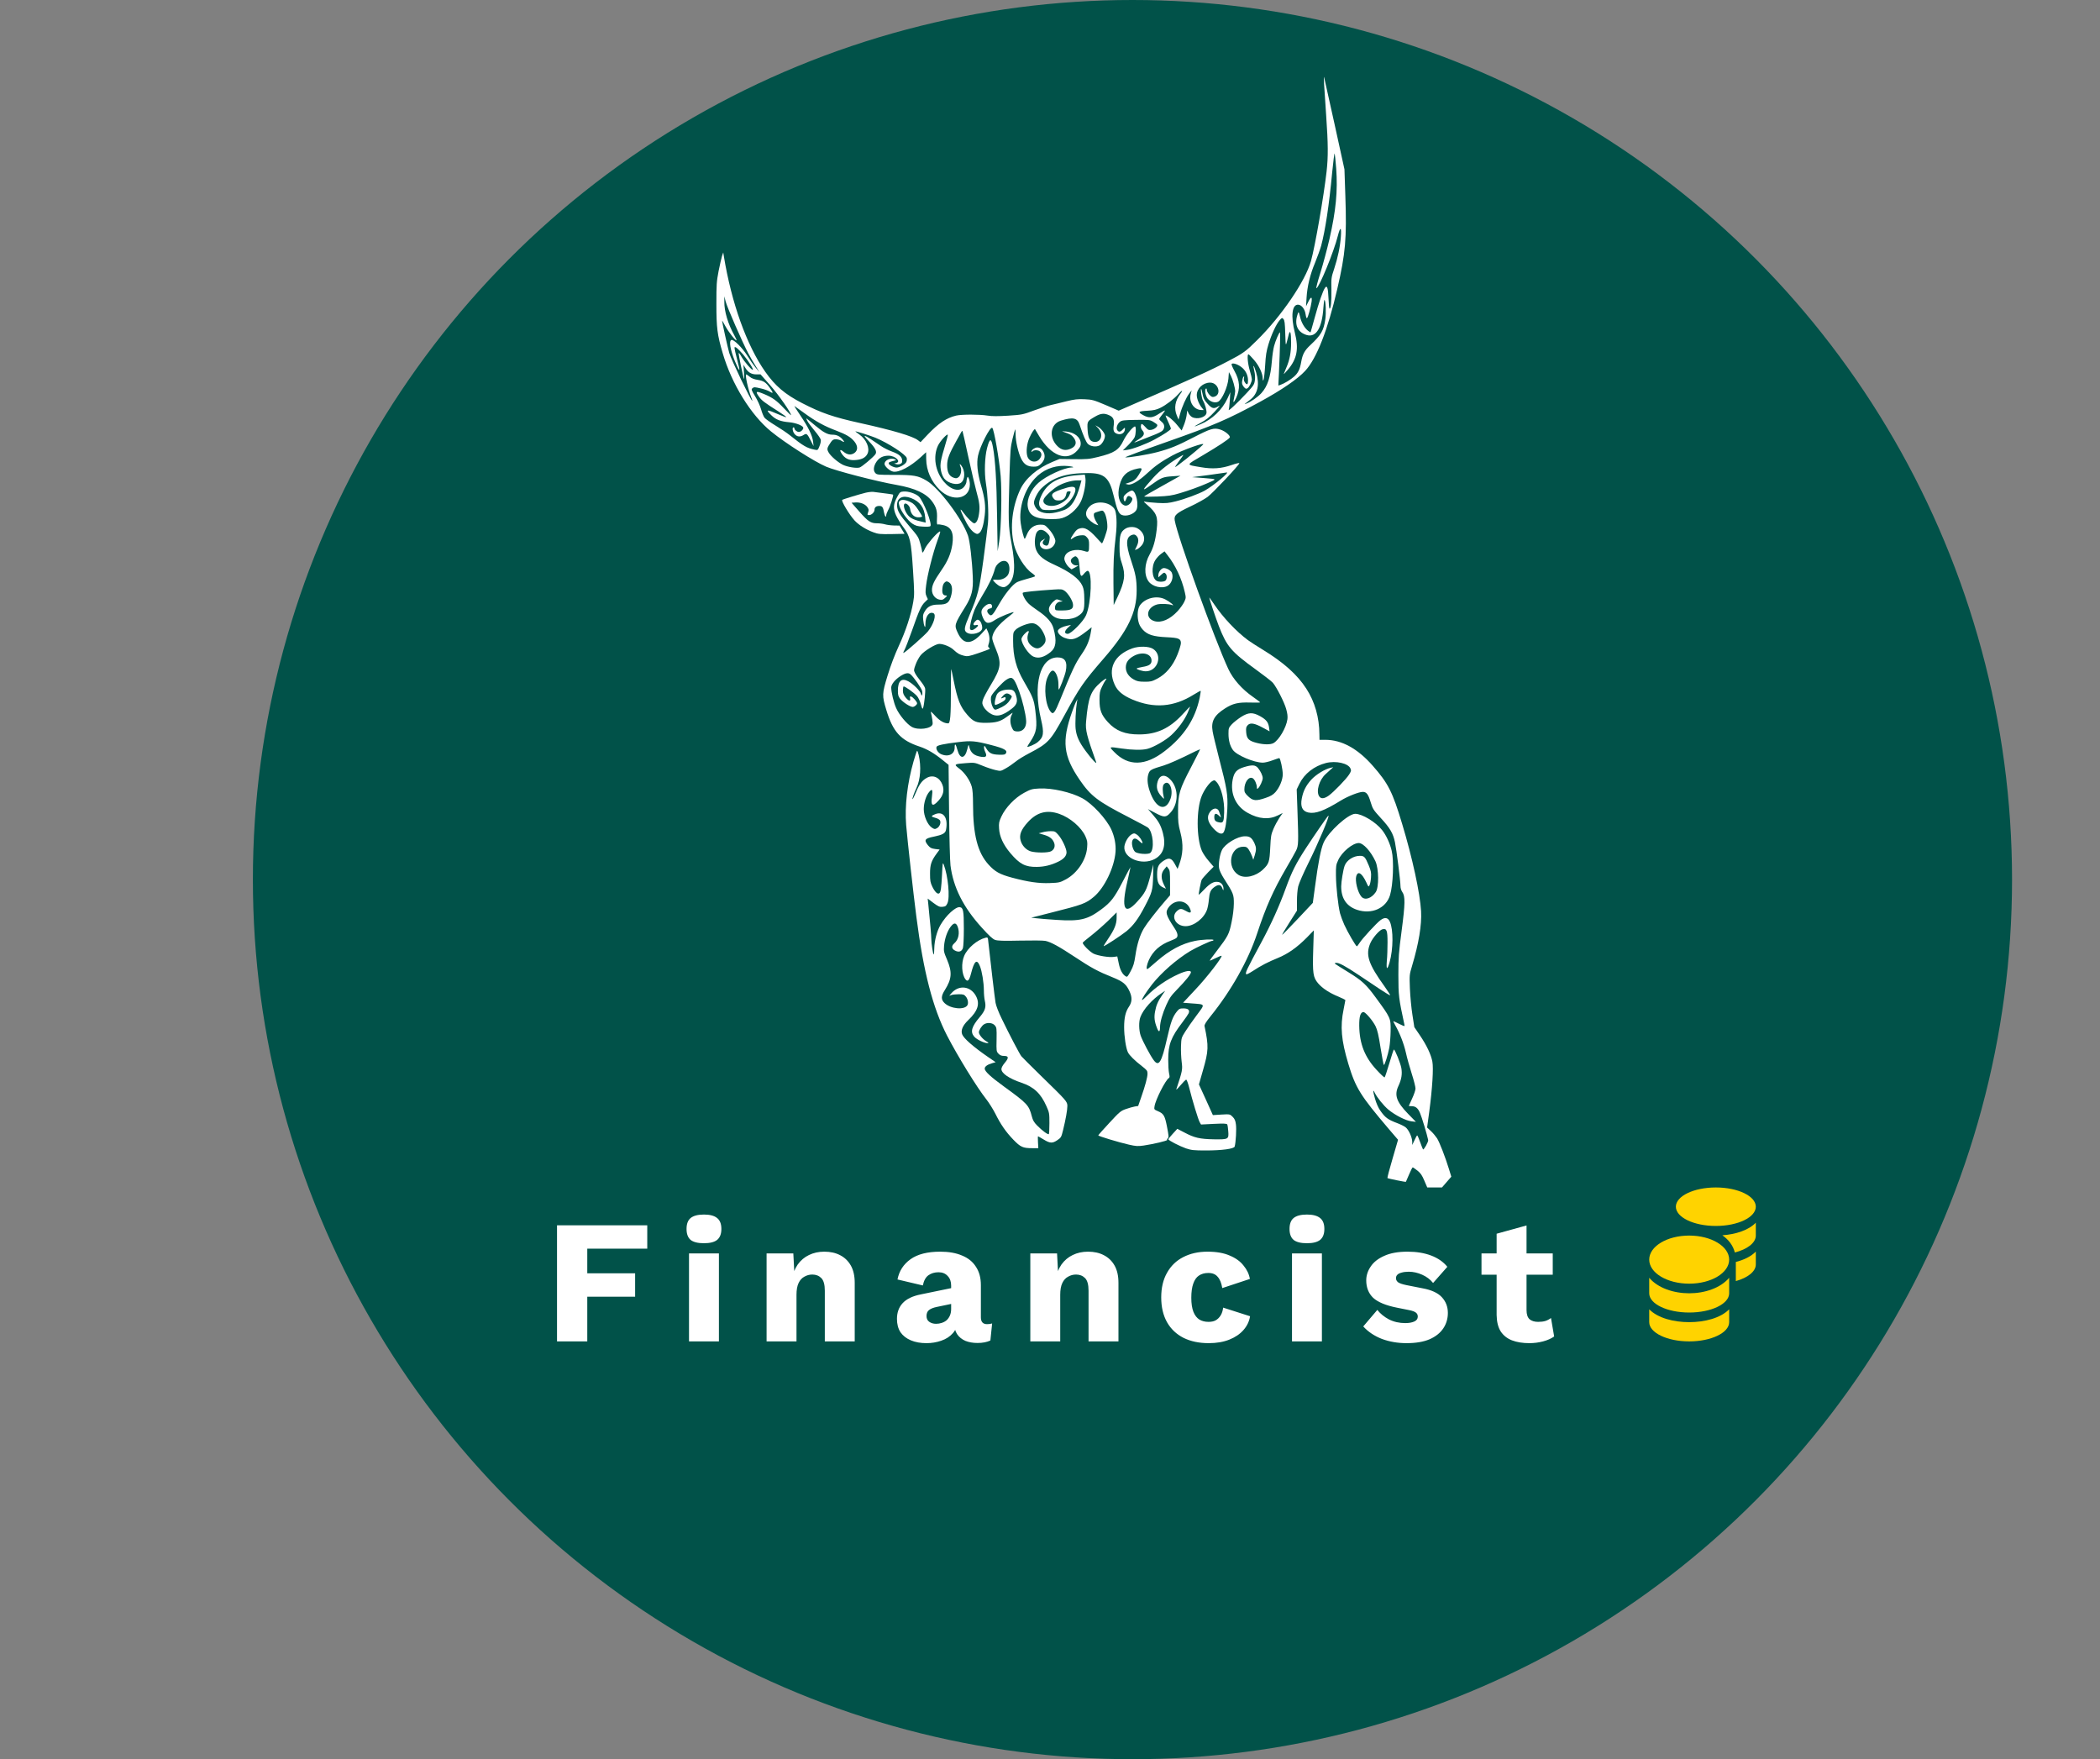 <svg width="191" height="160" viewBox="0 0 191 160" fill="none" xmlns="http://www.w3.org/2000/svg">
<rect x="0" y="0" width="191" height="160" fill="#808080" stroke="none"/>
<circle cx="103" cy="80" r="80" fill="#015249"/>
<path d="M58.87 113.568H53.414V115.808H57.766V117.936H53.414V122H50.662V111.44H58.87V113.568ZM64.027 113.072C63.472 113.072 63.067 112.971 62.811 112.768C62.565 112.555 62.443 112.224 62.443 111.776C62.443 111.317 62.565 110.987 62.811 110.784C63.067 110.571 63.472 110.464 64.027 110.464C64.571 110.464 64.971 110.571 65.227 110.784C65.483 110.987 65.611 111.317 65.611 111.776C65.611 112.224 65.483 112.555 65.227 112.768C64.971 112.971 64.571 113.072 64.027 113.072ZM65.387 114V122H62.667V114H65.387ZM69.723 122V114H72.155L72.299 116.752L71.995 116.448C72.102 115.872 72.288 115.392 72.555 115.008C72.832 114.624 73.174 114.336 73.579 114.144C73.995 113.941 74.459 113.84 74.971 113.84C75.525 113.84 76.005 113.947 76.411 114.16C76.827 114.373 77.152 114.688 77.387 115.104C77.621 115.52 77.739 116.043 77.739 116.672V122H75.019V117.392C75.019 116.837 74.912 116.453 74.699 116.24C74.486 116.027 74.213 115.92 73.883 115.92C73.627 115.92 73.387 115.984 73.163 116.112C72.939 116.229 72.763 116.421 72.635 116.688C72.507 116.955 72.443 117.312 72.443 117.76V122H69.723ZM86.509 116.928C86.509 116.555 86.402 116.261 86.189 116.048C85.986 115.824 85.709 115.712 85.357 115.712C85.005 115.712 84.701 115.803 84.445 115.984C84.199 116.155 84.029 116.464 83.933 116.912L81.629 116.368C81.778 115.6 82.173 114.987 82.813 114.528C83.453 114.069 84.354 113.84 85.517 113.84C86.295 113.84 86.957 113.957 87.501 114.192C88.055 114.416 88.477 114.757 88.765 115.216C89.063 115.664 89.213 116.219 89.213 116.88V119.808C89.213 120.224 89.399 120.432 89.773 120.432C89.965 120.432 90.119 120.411 90.237 120.368L90.077 121.92C89.757 122.069 89.367 122.144 88.909 122.144C88.493 122.144 88.125 122.08 87.805 121.952C87.485 121.813 87.234 121.611 87.053 121.344C86.871 121.067 86.781 120.72 86.781 120.304V120.208L87.085 120.096C87.085 120.555 86.946 120.939 86.669 121.248C86.402 121.557 86.05 121.787 85.613 121.936C85.186 122.085 84.738 122.16 84.269 122.16C83.725 122.16 83.25 122.075 82.845 121.904C82.439 121.733 82.125 121.488 81.901 121.168C81.687 120.837 81.581 120.432 81.581 119.952C81.581 119.376 81.751 118.901 82.093 118.528C82.445 118.144 82.994 117.877 83.741 117.728L86.765 117.104L86.749 118.544L85.213 118.864C84.893 118.928 84.653 119.024 84.493 119.152C84.343 119.269 84.269 119.451 84.269 119.696C84.269 119.931 84.354 120.107 84.525 120.224C84.695 120.341 84.898 120.4 85.133 120.4C85.314 120.4 85.485 120.373 85.645 120.32C85.815 120.267 85.965 120.187 86.093 120.08C86.221 119.963 86.322 119.819 86.397 119.648C86.471 119.477 86.509 119.275 86.509 119.04V116.928ZM93.71 122V114H96.142L96.286 116.752L95.982 116.448C96.089 115.872 96.276 115.392 96.542 115.008C96.82 114.624 97.161 114.336 97.566 114.144C97.982 113.941 98.446 113.84 98.958 113.84C99.513 113.84 99.993 113.947 100.398 114.16C100.814 114.373 101.14 114.688 101.374 115.104C101.609 115.52 101.726 116.043 101.726 116.672V122H99.006V117.392C99.006 116.837 98.9 116.453 98.686 116.24C98.473 116.027 98.201 115.92 97.87 115.92C97.614 115.92 97.374 115.984 97.15 116.112C96.926 116.229 96.75 116.421 96.622 116.688C96.494 116.955 96.43 117.312 96.43 117.76V122H93.71ZM109.824 113.84C110.635 113.84 111.307 113.957 111.84 114.192C112.384 114.416 112.806 114.72 113.104 115.104C113.414 115.477 113.606 115.883 113.68 116.32L111.168 117.152C111.094 116.693 110.955 116.352 110.752 116.128C110.56 115.893 110.278 115.776 109.904 115.776C109.563 115.776 109.275 115.856 109.04 116.016C108.816 116.165 108.646 116.411 108.528 116.752C108.411 117.083 108.352 117.509 108.352 118.032C108.352 118.555 108.416 118.981 108.544 119.312C108.672 119.632 108.854 119.867 109.088 120.016C109.323 120.155 109.6 120.224 109.92 120.224C110.187 120.224 110.406 120.176 110.576 120.08C110.758 119.973 110.907 119.824 111.024 119.632C111.142 119.44 111.216 119.205 111.248 118.928L113.696 119.712C113.622 120.181 113.419 120.603 113.088 120.976C112.768 121.339 112.342 121.627 111.808 121.84C111.275 122.053 110.651 122.16 109.936 122.16C109.062 122.16 108.299 122 107.648 121.68C106.998 121.349 106.496 120.875 106.144 120.256C105.792 119.627 105.616 118.875 105.616 118C105.616 117.125 105.792 116.379 106.144 115.76C106.496 115.131 106.987 114.656 107.616 114.336C108.256 114.005 108.992 113.84 109.824 113.84ZM118.87 113.072C118.316 113.072 117.91 112.971 117.654 112.768C117.409 112.555 117.286 112.224 117.286 111.776C117.286 111.317 117.409 110.987 117.654 110.784C117.91 110.571 118.316 110.464 118.87 110.464C119.414 110.464 119.814 110.571 120.07 110.784C120.326 110.987 120.454 111.317 120.454 111.776C120.454 112.224 120.326 112.555 120.07 112.768C119.814 112.971 119.414 113.072 118.87 113.072ZM120.23 114V122H117.51V114H120.23ZM127.927 122.16C127.127 122.16 126.38 122.032 125.687 121.776C125.004 121.509 124.439 121.131 123.991 120.64L125.271 119.136C125.537 119.477 125.889 119.765 126.327 120C126.775 120.224 127.271 120.336 127.815 120.336C128.145 120.336 128.417 120.288 128.631 120.192C128.844 120.096 128.951 119.947 128.951 119.744C128.951 119.595 128.897 119.477 128.791 119.392C128.684 119.296 128.471 119.216 128.151 119.152L127.031 118.928C126.028 118.725 125.313 118.427 124.887 118.032C124.471 117.627 124.263 117.099 124.263 116.448C124.263 116.011 124.396 115.595 124.663 115.2C124.929 114.795 125.34 114.469 125.895 114.224C126.449 113.968 127.159 113.84 128.023 113.84C128.833 113.84 129.548 113.957 130.167 114.192C130.785 114.427 131.276 114.768 131.639 115.216L130.343 116.688C130.087 116.368 129.756 116.117 129.351 115.936C128.945 115.755 128.54 115.664 128.135 115.664C127.879 115.664 127.66 115.691 127.479 115.744C127.308 115.787 127.18 115.851 127.095 115.936C127.009 116.021 126.967 116.128 126.967 116.256C126.967 116.395 127.031 116.517 127.159 116.624C127.297 116.72 127.548 116.805 127.911 116.88L129.367 117.168C130.188 117.317 130.78 117.589 131.143 117.984C131.505 118.379 131.687 118.853 131.687 119.408C131.687 119.931 131.548 120.4 131.271 120.816C130.993 121.232 130.577 121.563 130.023 121.808C129.468 122.043 128.769 122.16 127.927 122.16ZM138.842 111.456V119.152C138.842 119.536 138.933 119.813 139.114 119.984C139.306 120.144 139.567 120.224 139.898 120.224C140.154 120.224 140.373 120.197 140.554 120.144C140.746 120.08 140.917 119.989 141.066 119.872L141.354 121.552C141.087 121.744 140.751 121.893 140.346 122C139.941 122.107 139.525 122.16 139.098 122.16C138.49 122.16 137.962 122.075 137.514 121.904C137.077 121.733 136.735 121.461 136.49 121.088C136.255 120.715 136.133 120.219 136.122 119.6V112.208L138.842 111.456ZM141.226 114V115.936H134.746V114H141.226Z" fill="white"/>
<g clip-path="url(#clip0_345_1477)">
<path d="M120.428 7.629C120.451 8.019 120.535 9.307 120.618 10.495C120.8 13.113 120.808 14.243 120.656 15.605C120.398 17.865 119.608 22.419 119.236 23.748C118.72 25.568 116.556 28.75 114.331 30.944C113.314 31.957 113.071 32.132 111.78 32.805C110.087 33.694 108.743 34.309 102.281 37.117L101.749 37.35L100.572 36.843C99.471 36.377 99.35 36.344 98.636 36.311C98.014 36.286 97.725 36.319 97.004 36.494C96.525 36.618 95.888 36.768 95.599 36.834C95.303 36.901 94.604 37.125 94.042 37.333C93.055 37.699 92.964 37.724 91.696 37.807C90.747 37.865 90.216 37.865 89.813 37.798C89.084 37.682 87.474 37.682 86.966 37.798C86.093 38.006 85.364 38.488 84.384 39.518L83.724 40.216L83.496 40.042C83.032 39.676 81.24 39.144 78.279 38.488C75.789 37.94 74.71 37.566 72.964 36.668C71.385 35.854 70.519 35.114 69.593 33.802C67.907 31.392 66.533 27.562 65.834 23.291L65.781 22.959L65.667 23.291C65.614 23.474 65.47 24.089 65.356 24.662C65.174 25.626 65.158 25.85 65.158 27.653C65.158 29.805 65.234 30.437 65.736 32.132C66.548 34.915 68.302 37.757 70.132 39.244C71.415 40.291 74.065 41.986 75.136 42.443C76.024 42.825 79.745 43.789 81.552 44.105C83.23 44.404 84.24 44.869 84.787 45.617C85.159 46.132 85.257 46.489 85.219 47.179C85.197 47.594 85.219 47.727 85.288 47.703C85.333 47.678 85.569 47.703 85.796 47.761C86.525 47.927 86.776 48.467 86.616 49.53C86.48 50.378 86.199 51.034 85.622 51.865C84.961 52.821 84.756 53.236 84.764 53.677C84.771 54.1 85.075 54.474 85.47 54.541C85.69 54.582 85.781 54.549 85.963 54.374C86.168 54.183 86.168 54.167 86.024 54.158C85.766 54.158 85.667 53.951 85.713 53.519C85.736 53.253 85.804 53.078 85.918 52.979C86.07 52.846 86.1 52.846 86.297 52.954C86.571 53.112 86.662 53.535 86.533 54.075C86.351 54.831 86.146 54.989 85.333 54.989C84.718 54.989 84.376 55.156 84.118 55.588C83.951 55.862 83.928 55.97 83.966 56.36C83.989 56.61 84.042 56.876 84.088 56.959C84.149 57.083 84.164 57.042 84.171 56.751C84.171 56.053 84.505 55.604 84.893 55.77C85.189 55.895 84.923 56.767 84.399 57.424C84.126 57.764 82.379 59.31 82.182 59.385C82.136 59.401 82.167 59.285 82.258 59.127C82.349 58.969 82.66 58.163 82.949 57.349C83.587 55.521 83.784 55.089 84.126 54.757L84.392 54.499L84.27 54.233C84.164 53.992 84.156 53.859 84.232 53.245C84.338 52.322 84.855 50.278 85.265 49.157C85.546 48.376 85.569 48.276 85.432 48.359C85.136 48.533 84.278 49.547 84.126 49.896C83.982 50.245 83.868 50.353 83.868 50.145C83.868 50.095 83.792 49.771 83.701 49.439C83.549 48.857 83.488 48.774 82.714 47.869C81.802 46.805 81.59 46.44 81.59 45.933C81.59 45.268 82.114 45.01 82.865 45.301C83.67 45.617 84.065 46.157 84.149 47.063L84.194 47.528L83.936 47.47C83.192 47.312 82.835 47.154 82.6 46.88C82.304 46.539 82.121 45.983 82.258 45.833C82.395 45.683 82.751 46.008 82.782 46.298C82.828 46.639 83.01 46.905 83.275 47.005C83.488 47.088 83.868 47.054 83.868 46.955C83.868 46.93 83.708 46.664 83.518 46.373C83.268 45.983 83.078 45.791 82.85 45.683C82.379 45.451 82.03 45.409 81.863 45.542C81.727 45.65 81.719 45.692 81.802 46.008C81.939 46.489 82.546 47.337 82.972 47.619C83.26 47.81 83.435 47.869 83.921 47.894C84.247 47.919 84.559 47.902 84.612 47.86C84.824 47.703 83.989 45.55 83.564 45.152C83.268 44.886 82.615 44.67 82.182 44.703C81.878 44.728 81.84 44.753 81.613 45.177C81.24 45.858 81.218 46.24 81.499 46.872C81.628 47.154 81.924 47.636 82.152 47.935C82.774 48.766 82.865 49.157 83.04 51.857C83.169 53.884 83.169 54.142 83.063 54.74C82.865 55.92 82.379 57.382 81.757 58.728C81.362 59.593 81.02 60.49 80.724 61.454C80.223 63.099 80.216 63.265 80.61 64.561C81.21 66.555 81.909 67.328 83.64 67.901C84.338 68.134 84.999 68.525 85.781 69.164L86.275 69.563L86.32 73.809C86.343 76.177 86.404 78.337 86.449 78.711C86.7 80.705 87.619 82.525 89.297 84.37C89.957 85.101 90.291 85.408 90.504 85.483C90.732 85.566 91.278 85.583 92.759 85.549C93.837 85.525 94.878 85.533 95.083 85.574C95.591 85.682 96.305 86.073 97.801 87.062C99.236 88.017 99.889 88.366 101.18 88.881C102.167 89.28 102.44 89.513 102.752 90.202C102.987 90.726 102.964 91.15 102.676 91.565C102.372 92.014 102.243 92.554 102.243 93.426C102.243 94.24 102.402 95.329 102.585 95.703C102.714 95.977 103.2 96.459 103.86 96.966C104.316 97.323 104.369 97.39 104.369 97.647C104.369 97.971 104.164 98.744 103.784 99.824L103.519 100.589L103.207 100.638C103.033 100.672 102.668 100.771 102.395 100.871C101.939 101.029 101.818 101.129 100.899 102.126C100.345 102.724 99.889 103.231 99.889 103.264C99.889 103.33 101.78 103.904 102.668 104.103C103.314 104.253 103.503 104.261 104.027 104.186C104.916 104.053 106.191 103.754 106.153 103.679C106.131 103.646 106.161 103.571 106.222 103.522C106.313 103.438 106.298 103.281 106.146 102.5C105.948 101.461 105.834 101.278 105.295 101.054C104.969 100.913 104.961 100.896 105.007 100.622C105.09 100.032 106.001 98.237 106.305 98.054C106.389 97.996 106.396 97.921 106.328 97.614C106.282 97.406 106.252 96.85 106.252 96.368C106.252 94.997 106.503 94.34 107.558 92.961C107.816 92.62 108.067 92.255 108.112 92.155C108.234 91.864 108.067 91.715 107.634 91.715C107.315 91.715 107.239 91.748 107.034 92.005C106.654 92.487 106.495 92.919 106.146 94.448C105.652 96.625 105.402 97.041 104.946 96.442C104.657 96.077 103.913 94.673 103.746 94.191C103.579 93.701 103.564 92.903 103.724 92.496C103.989 91.789 104.802 90.884 105.69 90.302L105.979 90.111L105.698 90.51C105.326 91.05 105.159 91.424 105.06 91.981C104.954 92.512 104.999 92.903 105.227 93.484C105.386 93.916 105.508 93.883 105.508 93.418C105.508 92.961 105.728 92.188 106.077 91.407C106.374 90.751 106.51 90.56 107.08 89.97C107.831 89.205 108.317 88.599 108.317 88.424C108.317 88.225 107.862 88.291 107.186 88.599C106.131 89.072 105.068 89.804 104.308 90.585C104.088 90.809 103.898 90.975 103.875 90.95C103.815 90.892 104.24 90.236 104.779 89.538C105.607 88.483 106.996 87.261 108.257 86.497C108.758 86.198 110.109 85.566 110.261 85.566C110.322 85.566 110.367 85.533 110.367 85.491C110.367 85.4 109.304 85.45 108.697 85.574C107.49 85.815 106.366 86.422 105.204 87.436C104.764 87.826 104.384 88.142 104.354 88.142C104.232 88.142 104.301 87.743 104.49 87.319C104.87 86.488 105.508 85.923 106.48 85.558C106.708 85.475 106.943 85.358 106.996 85.308C107.171 85.151 107.118 84.86 106.837 84.436C106.024 83.206 105.956 82.957 106.313 82.492C106.867 81.777 107.847 81.827 108.211 82.591C108.408 83.015 108.302 83.107 107.892 82.866C107.444 82.608 107.323 82.608 107.034 82.874C106.472 83.389 106.966 84.237 107.831 84.237C108.598 84.237 109.525 83.514 109.79 82.708C109.851 82.517 109.927 82.126 109.95 81.819C110.011 81.162 110.102 80.93 110.436 80.689C110.808 80.415 111.036 80.439 111.165 80.763C111.263 81.021 111.271 81.029 111.279 80.83C111.279 80.531 111.096 80.282 110.838 80.224C110.436 80.132 110.087 80.315 109.555 80.872C109.274 81.162 109.039 81.395 109.031 81.387C108.993 81.345 109.221 80.165 109.297 80.016C109.335 79.933 109.601 79.625 109.874 79.343L110.383 78.828L109.935 78.304C109.684 78.022 109.411 77.606 109.312 77.382C108.811 76.21 108.803 73.626 109.297 72.397C109.509 71.865 109.973 71.208 110.246 71.05C110.443 70.934 110.474 70.942 110.633 71.109C111.066 71.549 111.385 72.82 111.339 73.917C111.309 74.773 111.256 74.873 110.861 74.79C110.535 74.723 110.443 74.615 110.443 74.299C110.443 73.959 110.603 73.925 110.884 74.2C111.058 74.374 111.074 74.382 111.02 74.224C110.983 74.133 110.922 73.959 110.884 73.826C110.732 73.369 110.2 73.477 109.942 74.033C109.768 74.407 109.904 74.848 110.36 75.346C110.755 75.778 111.089 75.928 111.263 75.737C111.438 75.537 111.575 74.715 111.628 73.56C111.681 72.255 111.605 71.765 110.861 68.907C110.595 67.852 110.33 66.78 110.292 66.522C110.132 65.608 110.428 65.06 111.423 64.428C112.129 63.98 112.623 63.863 113.708 63.897C114.21 63.913 114.62 63.905 114.612 63.88C114.612 63.855 114.316 63.631 113.959 63.381C112.964 62.692 112.144 61.761 111.719 60.847C110.481 58.188 107.087 48.791 106.844 47.329C106.768 46.863 106.973 46.672 108.241 46.074C108.849 45.791 109.563 45.393 109.836 45.193C110.314 44.836 112.721 42.285 112.721 42.127C112.721 42.086 112.402 42.16 112.023 42.293C111.096 42.617 110.284 42.676 109.229 42.493C107.824 42.252 107.816 42.343 109.396 41.413C110.815 40.574 111.749 39.959 111.848 39.792C111.932 39.635 111.438 39.211 110.99 39.07C110.413 38.887 110.124 38.97 108.56 39.776C107.064 40.548 106.457 40.798 105.28 41.114C104.377 41.355 102.592 41.645 102.349 41.596C102.273 41.579 103.951 40.956 106.077 40.208C110.39 38.696 111.696 38.131 114.62 36.535C116.563 35.472 118.021 34.475 118.705 33.735C119.745 32.622 120.77 30.005 121.628 26.282C122.38 23.042 122.494 21.687 122.364 17.849L122.281 15.398L121.37 11.243C120.869 8.958 120.443 7.047 120.428 7.006C120.405 6.956 120.405 7.238 120.428 7.629ZM121.529 15.315C121.681 17.367 121.506 19.162 120.914 21.754C120.709 22.643 120.337 24.022 120.094 24.811C119.844 25.601 119.677 26.241 119.73 26.216C119.995 26.124 121.324 22.884 121.681 21.446C121.901 20.582 122.023 20.624 121.954 21.538C121.886 22.452 121.674 23.457 121.347 24.446C121.081 25.244 121.074 25.285 121.096 26.357C121.112 27.429 121.051 28.069 120.929 28.069C120.891 28.069 120.853 27.653 120.831 27.155C120.793 26.174 120.702 25.9 120.504 26.191C120.307 26.482 119.95 27.52 119.585 28.858C119.38 29.589 119.213 30.204 119.198 30.221C119.191 30.237 119.084 30.171 118.963 30.079C118.644 29.822 118.355 29.323 118.249 28.833C118.196 28.592 118.135 28.401 118.105 28.401C118.082 28.401 118.021 28.542 117.976 28.725C117.733 29.597 118.059 30.237 118.849 30.47C119.707 30.719 120.246 29.83 120.368 27.969C120.39 27.57 120.436 27.263 120.466 27.279C120.58 27.354 120.626 28.451 120.542 29.024C120.39 30.071 120.163 30.462 119.191 31.375C118.651 31.874 118.469 32.223 118.348 32.913C118.234 33.577 118.067 33.926 117.702 34.25C117.391 34.533 116.791 34.89 116.45 35.007L116.267 35.065L116.32 34.001C116.427 31.509 116.457 30.229 116.412 30.229C116.336 30.229 116.009 30.985 115.88 31.475C115.812 31.724 115.721 32.323 115.683 32.805C115.561 34.309 115.295 35.123 114.726 35.754C114.392 36.12 113.792 36.535 113.367 36.702C113.116 36.801 113.124 36.801 113.708 36.353C114.399 35.821 114.582 34.973 114.248 33.868C114.035 33.17 113.921 33.062 114.073 33.702C114.149 34.018 114.172 34.317 114.134 34.591C114.08 34.973 114.027 35.056 113.382 35.754C112.456 36.743 111.689 37.449 111.757 37.267C111.787 37.183 111.833 36.785 111.856 36.394L111.901 35.671L111.636 36.253C111.15 37.283 110.246 38.147 109.183 38.588C108.484 38.879 108.492 38.837 109.221 38.446C109.714 38.181 109.995 37.956 110.474 37.441C110.937 36.943 111.02 36.818 110.815 36.951C110.405 37.208 110.238 37.175 109.836 36.727C109.54 36.402 109.456 36.253 109.38 35.854C109.335 35.596 109.274 35.38 109.251 35.38C109.168 35.38 109.297 36.228 109.403 36.411C109.608 36.76 109.775 37.366 109.73 37.582C109.639 37.965 108.894 38.172 108.431 37.94C108.317 37.881 108.173 37.724 108.105 37.591L107.983 37.333L107.923 37.79C107.885 38.039 107.771 38.446 107.664 38.696L107.475 39.153L107.049 38.638C106.708 38.214 106.184 37.79 106.009 37.79C105.994 37.79 106.093 38.039 106.237 38.338C106.381 38.638 106.495 38.928 106.495 38.986C106.495 39.094 105.88 39.502 105.007 39.975C104.293 40.366 103.025 40.848 102.531 40.914L102.129 40.964L102.607 40.49C102.866 40.233 103.131 39.909 103.192 39.776C103.321 39.51 103.344 38.787 103.23 38.787C103.048 38.787 102.448 39.518 102.19 40.05C101.765 40.931 101.362 41.197 99.866 41.562C99.084 41.753 98.849 41.778 97.672 41.762L96.358 41.745L95.721 42.011C94.361 42.576 93.283 43.498 92.805 44.495C92.061 46.066 91.84 47.96 92.228 49.547C92.463 50.486 93.215 51.682 93.845 52.114C94.042 52.247 94.171 52.38 94.141 52.414C94.111 52.447 93.784 52.547 93.42 52.646C93.063 52.738 92.638 52.879 92.493 52.954C92.091 53.161 91.392 54.026 90.846 54.989C90.284 55.978 90.17 56.086 89.95 55.87C89.714 55.638 89.745 55.413 90.026 55.347C90.2 55.313 90.246 55.264 90.231 55.122C90.193 54.84 89.874 54.856 89.547 55.156C89.206 55.463 89.183 55.696 89.426 56.236C89.661 56.743 89.927 56.776 90.527 56.369C90.906 56.119 92.137 55.612 92.197 55.687C92.213 55.704 92.023 55.862 91.78 56.053C90.77 56.826 90.254 57.499 90.246 58.055C90.246 58.163 90.383 58.579 90.55 58.969C91.112 60.324 91.058 60.739 90.117 62.293C89.767 62.866 89.441 63.481 89.395 63.664C89.312 63.946 89.327 64.021 89.464 64.287C89.547 64.453 89.783 64.694 89.98 64.835C90.588 65.251 91.15 65.143 92.045 64.437C92.448 64.121 92.562 63.838 92.456 63.415C92.319 62.858 92.182 62.717 91.78 62.717C91.271 62.717 90.884 62.858 90.709 63.099C90.557 63.315 90.413 64.004 90.504 64.104C90.527 64.138 90.755 64.054 91.005 63.921C91.332 63.755 91.461 63.639 91.461 63.523C91.461 63.406 91.43 63.381 91.332 63.423C90.998 63.564 90.982 63.556 91.21 63.298C91.461 63.016 91.643 62.999 91.939 63.232C92.068 63.34 92.061 63.365 91.84 63.697C91.673 63.955 91.461 64.129 91.134 64.304C90.876 64.437 90.603 64.545 90.534 64.545C90.269 64.545 90.01 63.639 90.17 63.29C90.322 62.974 91.165 62.06 91.522 61.828C92.007 61.512 92.159 61.595 92.478 62.326C92.79 63.041 93.078 64.021 93.253 64.96C93.351 65.517 93.359 65.708 93.291 65.965C93.184 66.356 92.873 66.564 92.463 66.522C92.22 66.497 92.159 66.456 92.03 66.165C91.856 65.766 91.848 65.292 92.03 64.993C92.106 64.86 92.121 64.802 92.053 64.852C92 64.885 91.764 65.051 91.529 65.226C90.975 65.625 90.588 65.733 89.676 65.741C88.796 65.749 88.522 65.633 87.991 65.026C87.323 64.262 87.095 63.681 86.723 61.819C86.624 61.296 86.525 60.864 86.51 60.847C86.502 60.831 86.487 61.72 86.487 62.825C86.487 65.076 86.427 65.791 86.244 65.791C85.865 65.791 85.47 65.558 85.052 65.101C84.809 64.827 84.627 64.677 84.657 64.761C84.771 65.201 84.855 65.741 84.817 65.874C84.703 66.281 83.503 66.431 82.934 66.115C82.478 65.857 81.772 65.01 81.506 64.395C81.278 63.888 81.066 62.966 81.058 62.534C81.058 62.235 81.423 61.786 81.931 61.47C82.357 61.204 82.615 61.163 82.812 61.329C83.108 61.578 83.815 62.6 83.868 62.841C83.936 63.165 83.837 63.423 83.761 63.107C83.701 62.841 83.055 62.202 82.607 61.961C81.992 61.636 81.666 61.927 81.666 62.816C81.666 63.207 81.704 63.331 81.863 63.547C82.106 63.855 82.774 64.295 83.01 64.295C83.169 64.295 83.412 64.096 83.412 63.963C83.412 63.83 83.032 63.398 82.881 63.356C82.751 63.323 82.736 63.348 82.774 63.514C82.843 63.813 82.638 63.772 82.357 63.423C82.182 63.199 82.121 63.049 82.121 62.8C82.121 62.625 82.152 62.459 82.182 62.434C82.266 62.384 83.116 62.983 83.397 63.298C83.518 63.431 83.67 63.747 83.754 64.046C83.868 64.47 83.906 64.528 83.959 64.387C84.065 64.054 84.194 62.841 84.141 62.609C84.118 62.484 83.921 62.177 83.716 61.927C83.511 61.678 83.291 61.362 83.222 61.213C83.101 60.964 83.101 60.922 83.275 60.448C83.367 60.182 83.579 59.792 83.731 59.601C84.05 59.202 85.098 58.562 85.424 58.562C85.804 58.562 86.427 58.812 86.723 59.094C87.102 59.443 87.262 59.534 87.687 59.642C87.998 59.717 88.135 59.692 88.993 59.401C89.525 59.219 89.98 59.052 90.003 59.019C90.033 58.994 90.003 58.936 89.942 58.895C89.851 58.828 89.851 58.778 89.935 58.521C90.041 58.188 90.003 57.764 89.821 57.382L89.714 57.15L89.274 57.632C88.332 58.662 87.611 58.637 87.118 57.573C86.776 56.851 86.791 56.809 87.801 55.181C88.378 54.242 88.53 53.652 88.477 52.472C88.416 50.968 88.211 49.215 88.044 48.724C87.52 47.196 85.386 44.362 84.27 43.714C83.503 43.257 83.108 43.191 81.347 43.191C79.843 43.191 79.76 43.182 79.608 43.016C79.403 42.792 79.449 42.377 79.737 41.969C79.988 41.612 80.329 41.446 80.815 41.446C81.43 41.446 81.992 41.986 81.514 42.111L81.324 42.16L81.537 42.219C81.757 42.285 82.038 42.169 82.053 42.003C82.091 41.579 81.848 41.33 81.134 41.072C80.815 40.956 80.367 40.731 80.139 40.574C78.522 39.46 78.31 39.385 79.061 40.166C79.631 40.765 79.79 41.097 79.608 41.33C79.388 41.62 78.385 42.46 78.188 42.518C77.9 42.609 77.095 42.476 76.669 42.277C76.199 42.044 75.553 41.487 75.364 41.147C75.189 40.839 75.212 40.748 75.569 40.216C75.72 40 75.804 39.95 76.032 39.95C76.184 39.959 76.396 40.008 76.502 40.075C76.791 40.258 76.852 40.224 76.647 39.983C76.381 39.668 76.1 39.535 75.705 39.535C75.28 39.535 74.9 39.335 74.156 38.712C73.207 37.923 73.275 37.965 73.42 38.264C73.48 38.405 73.777 38.804 74.073 39.153C74.361 39.493 74.619 39.867 74.65 39.983C74.672 40.108 74.635 40.333 74.536 40.574C74.384 40.956 74.376 40.956 74.096 40.898C73.389 40.756 73.063 40.565 71.848 39.593C71.582 39.377 70.99 38.978 70.534 38.704C70.079 38.43 69.631 38.106 69.54 37.998C69.448 37.881 69.304 37.532 69.221 37.225C69.13 36.909 68.902 36.402 68.682 36.045C68.34 35.48 68.317 35.414 68.431 35.314C68.591 35.189 68.606 35.189 69.243 35.339C69.532 35.405 69.881 35.53 70.018 35.621C70.344 35.829 70.344 35.738 70.026 35.289C69.669 34.782 69.448 34.633 68.917 34.55C68.598 34.5 68.355 34.408 68.188 34.267C68.044 34.151 67.907 34.051 67.877 34.051C67.74 34.051 68.029 35.38 68.332 36.145C68.401 36.319 68.439 36.461 68.424 36.461C68.31 36.461 66.51 32.73 66.328 32.107C66.199 31.675 65.652 29.199 65.675 29.165C65.69 29.157 65.827 29.381 65.978 29.672C66.259 30.187 66.912 31.027 66.988 30.952C67.004 30.927 66.912 30.727 66.791 30.503C66.222 29.489 65.865 28.309 65.88 27.437V26.947L65.994 27.404C66.115 27.911 67.535 31.16 68.059 32.14C68.241 32.481 68.545 33.004 68.735 33.303L69.069 33.843L68.72 33.428C68.53 33.195 68.18 32.697 67.945 32.314C67.52 31.633 66.723 30.844 66.525 30.919C66.282 31.002 66.419 31.799 66.837 32.838C67.216 33.76 67.353 33.901 67.163 33.179C66.89 32.14 66.776 31.625 66.814 31.583C66.882 31.5 67.148 31.733 67.596 32.248C68.051 32.788 68.583 33.636 68.461 33.636C68.332 33.636 67.702 32.896 67.451 32.464C67.323 32.223 67.201 32.065 67.186 32.115C67.155 32.215 67.611 34.4 67.672 34.466C67.695 34.491 67.695 34.209 67.664 33.843L67.619 33.179L67.808 33.486C68.059 33.885 68.355 34.051 68.811 34.051H69.175L70.071 35.065C70.831 35.929 71.947 37.532 71.947 37.757C71.947 37.79 71.666 37.516 71.316 37.15C70.625 36.419 70.269 36.161 69.487 35.837C68.773 35.538 68.682 35.58 69.008 36.045C69.274 36.427 69.494 36.593 70.831 37.441C71.24 37.699 71.544 37.923 71.506 37.94C71.468 37.948 71.165 37.848 70.838 37.699C69.707 37.208 69.585 37.217 70.17 37.782C70.572 38.172 71.005 38.338 71.787 38.405C72.341 38.455 72.934 38.671 73.048 38.862C73.124 39.003 72.865 39.286 72.66 39.286C72.486 39.286 72.25 39.094 72.25 38.945C72.25 38.903 72.22 38.87 72.174 38.87C72.023 38.87 72.099 39.294 72.288 39.493C72.501 39.734 72.782 39.759 73.093 39.56C73.359 39.385 73.42 39.435 73.761 40.117L73.997 40.574L73.951 40.158C73.883 39.601 73.518 38.853 72.782 37.765C72.44 37.267 72.212 36.893 72.266 36.934C72.319 36.967 72.736 37.275 73.192 37.599C74.202 38.33 74.999 38.77 76.047 39.161C76.988 39.518 77.383 39.759 77.71 40.158C78.044 40.574 78.036 40.972 77.702 41.205C77.391 41.413 77.057 41.371 76.692 41.064C76.351 40.781 76.328 40.981 76.654 41.396C76.951 41.762 77.315 41.895 77.869 41.836C78.408 41.787 78.742 41.604 78.902 41.263C79.137 40.773 78.803 39.975 78.173 39.526C77.96 39.377 77.793 39.244 77.793 39.236C77.793 39.186 79.145 39.618 79.616 39.809C80.785 40.291 82.395 41.338 82.471 41.662C82.493 41.762 82.478 41.928 82.433 42.019C82.326 42.235 81.818 42.526 81.544 42.526C81.286 42.526 80.831 42.285 80.831 42.152C80.831 42.044 80.876 42.019 81.324 41.903C81.529 41.845 81.537 41.836 81.4 41.778C81.005 41.596 80.451 41.845 80.451 42.194C80.451 42.41 80.914 42.825 81.225 42.892C81.749 43 82.805 42.443 83.754 41.571L84.232 41.13L84.24 41.753C84.255 42.8 84.688 43.789 85.47 44.553C86.616 45.683 88.211 45.401 88.211 44.063C88.211 43.864 88.165 43.614 88.112 43.515C88.021 43.324 88.021 43.324 87.96 43.482C87.93 43.573 87.9 43.731 87.9 43.831C87.892 43.939 87.801 44.138 87.679 44.279C87.277 44.77 86.487 44.57 85.85 43.814C85.067 42.883 84.84 41.537 85.31 40.532C85.5 40.125 86.176 39.385 86.206 39.551C86.214 39.61 86.07 40.166 85.88 40.781C85.644 41.546 85.538 42.036 85.538 42.335C85.538 42.8 85.683 43.282 85.903 43.548C86.252 43.972 87.072 44.163 87.414 43.897C87.786 43.614 87.793 42.817 87.436 42.343C87.269 42.127 87.247 42.177 87.368 42.476C87.49 42.767 87.391 43.249 87.171 43.407C87.019 43.515 86.943 43.523 86.715 43.44C86.328 43.299 86.146 42.941 86.146 42.318C86.146 41.745 86.313 41.296 87.019 40.033C87.497 39.161 87.497 39.161 87.543 39.211C87.558 39.227 87.801 40.291 88.074 41.562C88.355 42.842 88.682 44.246 88.803 44.678C89.092 45.717 89.137 46.107 89.039 46.755C88.963 47.279 88.796 47.594 88.606 47.594C88.469 47.594 87.998 47.129 87.649 46.656C87.277 46.132 87.285 46.282 87.664 47.079C88.021 47.835 88.355 48.301 88.666 48.475C88.864 48.592 88.909 48.592 89.069 48.475C89.289 48.317 89.464 47.752 89.562 46.88C89.661 46.024 89.578 45.343 89.213 44.096C88.902 43 88.811 42.111 88.955 41.438C89.13 40.598 90.056 38.779 90.246 38.912C90.405 39.02 90.876 41.712 91.013 43.299C91.134 44.786 91.066 48.026 90.884 49.215L90.739 50.129L90.686 46.888C90.641 43.806 90.527 41.853 90.314 40.69C90.155 39.809 90.018 39.826 89.775 40.756C89.562 41.587 89.517 42.966 89.669 43.939C89.844 45.019 89.935 46.705 89.859 47.578C89.828 47.977 89.638 49.456 89.449 50.868C89.061 53.702 88.955 54.109 88.188 55.92C87.695 57.067 87.657 57.324 87.907 57.515C88.332 57.839 89.335 57.557 89.335 57.117C89.335 56.809 89.206 56.502 89.031 56.402C88.902 56.327 88.849 56.352 88.682 56.526C88.462 56.767 88.499 56.925 88.773 56.851C89.023 56.784 89.008 56.934 88.735 57.141C88.477 57.341 88.287 57.366 88.226 57.2C88.165 57.025 88.401 56.045 88.636 55.471C88.758 55.181 89.092 54.574 89.373 54.117C89.897 53.278 90.307 52.414 90.481 51.766C90.648 51.151 91.339 50.793 91.651 51.167C91.878 51.441 91.863 52.081 91.62 52.364C91.392 52.63 91.005 52.771 90.618 52.729C90.459 52.713 90.322 52.721 90.322 52.746C90.322 52.854 90.747 53.236 90.952 53.319C91.286 53.461 91.438 53.427 91.719 53.161C92.311 52.588 92.387 51.516 91.992 49.381C91.704 47.852 91.696 47.345 91.818 43.191C91.886 40.964 91.909 40.665 92.091 39.917C92.205 39.468 92.311 39.078 92.334 39.053C92.357 39.028 92.372 39.236 92.372 39.51C92.372 40.133 92.607 41.163 92.881 41.72C93.139 42.243 93.458 42.443 94.02 42.443C94.354 42.443 94.46 42.401 94.68 42.185C95.007 41.878 95.098 41.496 94.923 41.13C94.787 40.839 94.589 40.698 94.331 40.698C94.126 40.698 93.815 40.914 93.815 41.055C93.815 41.122 93.837 41.122 93.906 41.047C94.035 40.906 94.468 40.922 94.604 41.08C94.764 41.255 94.756 41.462 94.574 41.712C94.255 42.16 93.594 42.028 93.435 41.487C93.314 41.072 93.389 40.357 93.625 39.826C93.815 39.385 94.088 38.97 94.141 39.036C94.156 39.061 94.331 39.344 94.521 39.676C95.599 41.462 97.034 42.011 97.968 40.989C98.226 40.706 98.294 40.574 98.294 40.349C98.294 39.776 97.74 39.319 96.951 39.244C96.548 39.211 96.533 39.211 96.776 39.294C97.33 39.485 97.467 39.56 97.649 39.801C97.983 40.233 97.869 40.607 97.353 40.823C96.913 41.005 96.556 40.939 96.191 40.59C95.364 39.792 95.523 38.554 96.495 38.255C97.596 37.915 97.983 37.998 98.188 38.613C98.522 39.618 98.773 40.191 98.94 40.366C99.175 40.607 99.707 40.681 100.018 40.507C100.254 40.366 100.497 39.934 100.497 39.635C100.497 39.41 100.162 38.986 99.859 38.812L99.623 38.679L99.859 38.92C100.436 39.518 100.117 40.366 99.395 40.166C99.092 40.083 98.955 39.759 98.917 39.053C98.879 38.313 98.887 38.305 99.616 37.881C100.117 37.591 100.428 37.566 100.861 37.757C101.248 37.923 101.362 38.164 101.301 38.654C101.225 39.169 101.294 39.344 101.597 39.452C101.97 39.585 102.311 39.377 102.319 39.003C102.319 38.87 102.296 38.879 102.114 39.07C101.894 39.31 101.734 39.319 101.605 39.103C101.499 38.912 101.62 38.554 101.863 38.363C102.023 38.23 102.235 38.205 103.306 38.189C104.468 38.172 104.582 38.181 104.878 38.355C105.052 38.455 105.219 38.579 105.25 38.629C105.326 38.77 105.03 39.036 104.726 39.094C104.475 39.136 104.415 39.111 104.149 38.812C103.929 38.571 103.83 38.513 103.799 38.596C103.724 38.82 103.762 38.986 103.921 39.169C104.149 39.435 104.05 39.66 103.564 39.959C103.336 40.1 103.154 40.233 103.154 40.249C103.154 40.258 103.367 40.191 103.632 40.083C103.891 39.975 104.43 39.759 104.825 39.61C105.219 39.468 105.622 39.269 105.721 39.178C105.964 38.928 105.941 38.588 105.66 38.372C105.538 38.272 105.432 38.156 105.432 38.114C105.432 38.072 105.553 37.89 105.705 37.707C105.857 37.524 105.971 37.35 105.948 37.333C105.933 37.316 105.698 37.449 105.424 37.624C104.847 38.014 104.498 38.048 103.989 37.765C103.458 37.474 103.519 37.4 104.346 37.358C104.931 37.325 105.189 37.267 105.538 37.092C106.055 36.843 106.799 36.27 107.171 35.846C107.497 35.472 107.649 35.447 107.361 35.812C106.875 36.452 106.761 37.134 107.034 37.79L107.194 38.164L107.33 37.649C107.505 37.001 107.885 36.145 108.165 35.788L108.386 35.505L108.302 35.804C108.097 36.552 108.591 37.291 109.282 37.291H109.479L109.327 37.1C109.061 36.785 108.849 36.27 108.849 35.937C108.849 35.331 109.418 34.799 110.064 34.799C110.823 34.799 111.134 35.904 110.428 36.087C110.261 36.136 110.178 36.095 109.988 35.896C109.866 35.754 109.76 35.563 109.76 35.464C109.76 35.355 109.73 35.306 109.677 35.347C109.54 35.439 109.654 36.037 109.844 36.261C110.094 36.552 110.519 36.677 110.793 36.535C111.15 36.353 111.666 35.181 111.727 34.433L111.772 33.843L111.947 34.167C112.121 34.5 112.342 35.281 112.342 35.588C112.342 35.679 112.296 35.954 112.243 36.186C112.121 36.677 112.197 36.685 112.418 36.22C112.82 35.347 112.774 34.624 112.266 33.719C112.106 33.428 111.992 33.154 112.015 33.112C112.091 32.979 112.554 33.112 112.896 33.378C113.276 33.66 113.496 34.093 113.511 34.558C113.519 34.973 113.427 35.056 113.245 34.807C113.139 34.666 113.109 34.533 113.139 34.392C113.177 34.234 113.162 34.2 113.101 34.267C113.055 34.317 113.002 34.483 112.979 34.649C112.942 34.874 112.972 34.982 113.116 35.173C113.276 35.364 113.321 35.389 113.458 35.314C113.625 35.214 113.86 34.741 113.86 34.491C113.86 34.408 113.777 34.051 113.67 33.694C113.481 33.062 113.412 32.223 113.549 32.223C113.587 32.223 113.822 32.464 114.073 32.755C114.536 33.303 114.847 33.968 114.847 34.45C114.855 34.633 114.863 34.649 114.923 34.541C114.961 34.466 115.03 33.885 115.068 33.245C115.121 32.306 115.181 31.941 115.371 31.309C115.652 30.395 116.07 29.498 116.381 29.132C116.586 28.891 116.609 28.883 116.73 29.016C116.837 29.132 116.867 29.373 116.897 30.337C116.943 31.633 116.913 31.616 117.209 30.445C117.338 29.938 117.429 30.229 117.429 31.143C117.429 32.048 117.3 32.738 116.996 33.436C116.882 33.71 116.776 33.96 116.761 34.009C116.753 34.051 116.913 33.885 117.125 33.636C117.968 32.647 118.143 31.733 117.771 30.262C117.383 28.742 117.513 27.67 118.082 27.711C118.393 27.736 118.689 28.127 118.75 28.6C118.781 28.808 118.834 28.966 118.872 28.941C118.963 28.875 119.221 27.961 119.289 27.462C119.358 26.947 119.236 26.955 118.986 27.462L118.788 27.861L118.834 27.088C118.894 26.058 119.153 24.969 119.616 23.873C119.821 23.366 120.071 22.684 120.163 22.352C120.535 20.956 120.884 18.671 121.165 15.68C121.264 14.683 121.362 13.91 121.385 13.968C121.415 14.027 121.476 14.625 121.529 15.315ZM109.418 40.441C108.864 40.981 106.875 42.576 106.875 42.476C106.875 42.451 107.004 42.252 107.163 42.036C107.702 41.305 107.702 41.321 107.482 41.446C106.419 42.061 105.485 42.784 104.885 43.457C103.822 44.645 103.792 44.753 104.695 44.105C105.622 43.432 105.774 43.374 106.67 43.315L107.368 43.266L105.721 44.188C104.809 44.686 104.065 45.127 104.065 45.152C104.065 45.185 104.604 45.185 105.265 45.16C106.267 45.118 106.594 45.069 107.292 44.861C108.165 44.603 109.122 44.254 109.836 43.939C110.709 43.556 110.724 43.581 109.532 43.482L108.431 43.398L109.912 43.207C110.724 43.099 111.461 42.991 111.544 42.975C111.947 42.867 110.383 44.171 109.563 44.628C109.016 44.927 107.793 45.384 106.928 45.6C106.29 45.758 106.055 45.783 105.295 45.742C104.809 45.708 104.308 45.667 104.179 45.634C103.974 45.584 103.982 45.6 104.331 45.908C105.204 46.664 105.341 47.013 105.204 48.168C105.083 49.19 104.9 49.821 104.566 50.419C104.08 51.275 104.042 52.289 104.46 52.871C104.809 53.361 105.69 53.569 106.191 53.286C106.571 53.07 106.761 52.464 106.571 52.073C106.472 51.873 106.108 51.666 105.857 51.666C105.629 51.666 105.356 52.015 105.356 52.306V52.513L105.591 52.297C105.857 52.056 105.895 52.04 106.024 52.181C106.169 52.339 106.138 52.729 105.971 52.829C105.781 52.937 105.386 52.937 105.197 52.829C104.764 52.572 104.695 51.533 105.083 50.935C105.197 50.752 105.432 50.494 105.607 50.37L105.918 50.145L106.169 50.469C106.92 51.425 107.482 52.621 107.763 53.868C107.877 54.366 107.869 54.391 107.71 54.74C107.619 54.94 107.345 55.322 107.11 55.579C106.411 56.335 105.629 56.676 104.999 56.493C104.134 56.236 104.278 55.264 105.219 54.981C105.538 54.89 106.305 54.915 106.609 55.031C106.905 55.139 106.396 54.724 105.971 54.508C105.212 54.125 104.134 54.391 103.663 55.081C103.473 55.372 103.42 55.953 103.534 56.493C103.602 56.809 103.716 57.017 103.944 57.274C104.369 57.731 104.893 57.898 106.115 57.956C107.201 58.005 107.406 58.089 107.406 58.496C107.406 58.637 107.262 59.111 107.087 59.543C106.677 60.565 106.039 61.321 105.235 61.736C104.771 61.977 104.635 62.01 104.096 62.002C103.587 62.002 103.405 61.961 103.109 61.794C102.653 61.537 102.395 61.146 102.395 60.706C102.395 60.266 102.615 59.941 103.101 59.667C103.853 59.243 104.68 59.426 104.733 60.025C104.764 60.39 104.551 60.556 103.921 60.656C103.625 60.706 103.382 60.772 103.382 60.806C103.382 60.889 103.929 61.055 104.21 61.055C105.295 61.055 105.774 59.601 104.878 59.019C104.498 58.77 103.594 58.753 102.987 58.969C101.324 59.576 100.724 60.822 101.385 62.276C101.643 62.85 102.129 63.257 102.995 63.622C104.961 64.453 106.761 64.312 108.576 63.174C108.91 62.966 109.191 62.816 109.206 62.833C109.221 62.85 109.175 63.132 109.115 63.456C108.705 65.4 107.695 66.954 105.941 68.308C104.179 69.68 102.615 69.713 101.347 68.4C100.846 67.893 100.831 67.901 102.015 68.076C102.979 68.217 103.875 68.234 104.354 68.109C104.938 67.96 106.047 67.32 106.548 66.846C107.163 66.273 107.717 65.508 108.014 64.844C108.135 64.553 108.241 64.295 108.241 64.27C108.241 64.246 107.923 64.57 107.543 64.985C106.366 66.256 105.197 66.796 103.61 66.796C102.334 66.805 101.484 66.472 100.762 65.675C100.17 65.026 100.003 64.586 100.003 63.672C100.003 63.016 100.033 62.874 100.223 62.467C100.337 62.218 100.489 61.944 100.557 61.861C100.762 61.612 100.519 61.711 100.14 62.035C99.191 62.858 98.978 63.423 98.781 65.633C98.712 66.406 98.841 66.913 99.699 69.322C99.79 69.58 99.266 69.015 98.735 68.292C98.15 67.494 97.907 66.963 97.831 66.29C97.778 65.808 97.839 64.511 97.953 63.838L97.998 63.589L97.885 63.797C97.816 63.913 97.649 64.337 97.505 64.752C96.556 67.419 96.708 68.749 98.203 70.934C99.213 72.405 99.836 72.878 102.653 74.324C103.564 74.798 104.361 75.222 104.422 75.28C104.878 75.687 105.014 77.249 104.62 77.573C104.415 77.739 103.435 77.664 103.23 77.465C103.017 77.257 102.888 76.701 102.995 76.451C103.101 76.185 103.321 76.21 103.648 76.518C103.792 76.659 103.913 76.734 103.913 76.676C103.913 76.484 103.625 76.052 103.389 75.903C103.177 75.77 103.139 75.762 102.926 75.886C102.63 76.052 102.319 76.576 102.266 76.983C102.144 78.046 103.853 78.753 105.022 78.13C105.819 77.706 106.07 76.892 105.766 75.753C105.576 75.055 105.371 74.69 104.87 74.116L104.407 73.585L105.052 73.925C105.88 74.366 106.047 74.366 106.457 73.909C107.186 73.119 107.209 71.757 106.503 70.959C105.986 70.377 105.485 70.436 105.288 71.092C105.143 71.599 105.235 71.973 105.599 72.388C105.865 72.687 105.895 72.704 105.85 72.521C105.721 71.989 105.721 71.474 105.85 71.333C106.305 70.826 106.761 71.782 106.465 72.637C106.024 73.892 105.09 73.535 104.551 71.898C104.346 71.275 104.316 70.735 104.475 70.328C104.589 70.028 104.726 69.954 105.819 69.63C106.328 69.472 107.285 69.048 108.72 68.333C108.955 68.217 109.153 68.142 109.153 68.159C109.153 68.184 108.788 68.898 108.348 69.746C107.27 71.798 107.148 72.214 107.148 73.726C107.14 74.748 107.171 74.989 107.353 75.678C107.649 76.817 107.611 77.689 107.216 78.728L107.102 79.027L106.852 78.578C106.563 78.046 106.328 77.972 105.857 78.271C105.364 78.587 105.242 78.836 105.242 79.542C105.242 80.24 105.386 80.539 105.804 80.722L106.047 80.83L105.85 80.439C105.576 79.874 105.591 79.418 105.888 79.069L106.115 78.794L106.267 78.994C106.404 79.168 106.419 79.309 106.419 80.307V81.428L105.979 81.935C105.197 82.841 104.323 83.963 104.05 84.419C103.686 85.018 103.42 85.857 103.268 86.895C103.162 87.61 103.086 87.868 102.835 88.333C102.577 88.815 102.516 88.881 102.402 88.806C102.091 88.632 101.871 88.217 101.749 87.602L101.62 86.987L101.309 87.028C100.884 87.095 99.874 86.929 99.464 86.738C99.099 86.555 98.416 85.857 98.484 85.732C98.507 85.682 98.864 85.392 99.266 85.076C99.669 84.76 100.352 84.162 100.785 83.746L101.56 82.982V83.464C101.56 84.054 101.362 84.536 100.777 85.4C100.55 85.741 100.367 86.031 100.383 86.048C100.428 86.098 101.97 85.084 102.456 84.694C103.086 84.17 103.526 83.58 104.134 82.417C104.794 81.154 104.84 80.98 104.878 79.708L104.9 78.628L104.612 79.725C104.278 80.963 104.149 81.221 103.427 82.01C102.266 83.298 101.954 82.658 102.539 80.157C102.698 79.459 102.828 78.869 102.82 78.861C102.812 78.853 102.486 79.451 102.106 80.198C101.347 81.661 101.043 82.06 100.132 82.733C98.894 83.647 98.203 83.805 96.07 83.663C95.311 83.614 94.483 83.547 94.24 83.514L93.792 83.464L95.5 83.032C98.499 82.276 98.743 82.184 99.494 81.561C100.459 80.747 101.355 78.886 101.461 77.465C101.506 76.8 101.37 76.094 101.074 75.438C100.618 74.465 99.365 73.111 98.446 72.604C97.444 72.056 95.675 71.649 94.513 71.715C93.868 71.748 93.746 71.782 93.146 72.106C92.311 72.554 91.453 73.452 91.081 74.258C90.861 74.731 90.838 74.856 90.868 75.346C90.906 76.077 91.248 76.825 91.894 77.59C92.744 78.595 93.253 78.861 94.308 78.844C94.984 78.836 95.607 78.686 96.267 78.362C96.761 78.121 97.004 77.839 97.004 77.515C97.004 77.182 96.601 76.327 96.267 75.944C95.986 75.62 95.933 75.595 95.569 75.595C95.348 75.595 95.014 75.637 94.825 75.695L94.475 75.787L94.87 75.903C95.409 76.052 95.675 76.235 95.834 76.559C96.009 76.908 95.918 77.249 95.599 77.423C95.318 77.573 94.232 77.573 93.746 77.432C93.321 77.299 92.949 76.9 92.828 76.443C92.683 75.919 92.873 75.446 93.503 74.756C94.323 73.867 95.219 73.635 96.328 74.017C97.323 74.357 98.348 75.238 98.72 76.061C98.894 76.46 98.917 76.584 98.879 77.058C98.803 78.188 97.991 79.409 96.951 79.974C96.411 80.265 96.335 80.282 95.493 80.315C94.49 80.356 93.519 80.215 92.053 79.825C90.937 79.525 90.496 79.285 89.904 78.628C88.917 77.54 88.499 75.919 88.499 73.136C88.499 72.347 88.462 71.832 88.386 71.557C88.226 70.976 87.748 70.278 87.247 69.904C86.73 69.513 86.761 69.488 87.869 69.405C88.613 69.347 88.644 69.347 89.35 69.638C89.745 69.804 90.284 69.979 90.542 70.037C91.013 70.145 91.02 70.145 91.484 69.879C91.742 69.738 92.129 69.463 92.349 69.289C92.562 69.106 93.131 68.757 93.61 68.508C95.333 67.611 95.546 67.378 96.776 65.126C98.211 62.492 98.515 62.052 100.405 59.867C102.577 57.366 103.382 55.704 103.382 53.702C103.382 52.696 103.283 52.173 102.873 50.968C102.357 49.447 102.395 48.799 103.017 48.633C103.162 48.592 103.26 48.625 103.374 48.749C103.579 48.974 103.579 49.298 103.382 49.697L103.222 50.021L103.397 49.962C103.496 49.929 103.686 49.78 103.822 49.622C104.255 49.123 104.088 48.409 103.45 48.051C103.146 47.877 102.63 47.894 102.342 48.093C101.924 48.367 101.825 48.675 101.825 49.713C101.825 50.503 101.856 50.71 102.038 51.242C102.387 52.281 102.304 52.887 101.628 54.325L101.294 55.031L101.271 53.078C101.256 51.209 101.294 50.361 101.484 48.724C101.613 47.636 101.56 46.589 101.362 46.29C100.899 45.6 99.623 45.492 99.069 46.099C98.788 46.398 98.712 46.705 98.841 46.996C98.948 47.229 99.433 47.628 99.722 47.719L99.897 47.777L99.699 47.445C99.593 47.27 99.494 47.013 99.487 46.888C99.471 46.672 99.502 46.647 99.882 46.531C100.284 46.406 100.299 46.406 100.428 46.589C100.603 46.822 100.755 47.611 100.709 48.051C100.679 48.342 100.299 49.422 100.223 49.422C100.208 49.422 99.965 49.173 99.684 48.857C99.084 48.201 98.697 47.968 98.317 48.035C98.006 48.093 97.885 48.193 97.596 48.625C97.315 49.048 97.323 49.148 97.626 48.916C97.771 48.799 98.014 48.716 98.264 48.691C98.613 48.658 98.689 48.683 98.856 48.866C99.023 49.048 99.054 49.157 99.054 49.539C99.054 50.228 99.031 50.253 98.621 50.12C97.862 49.871 97.042 50.087 96.852 50.586C96.776 50.793 96.784 50.877 96.897 51.134C96.981 51.309 97.133 51.525 97.254 51.616L97.459 51.782L97.786 51.608L98.105 51.425H97.869C97.604 51.417 97.361 51.167 97.398 50.951C97.414 50.868 97.512 50.743 97.626 50.677C97.809 50.561 97.839 50.561 97.976 50.702C98.097 50.818 98.143 51.001 98.181 51.533C98.249 52.439 98.31 52.538 98.591 52.181C98.704 52.04 98.856 51.915 98.925 51.915C99.365 51.915 99.266 54.831 98.781 55.953C98.545 56.51 97.421 57.648 97.118 57.648C96.791 57.648 96.791 57.407 97.118 57.1L97.414 56.834L97.057 56.909C96.632 56.992 96.282 57.183 96.222 57.349C96.153 57.548 96.449 57.873 96.829 58.014C97.505 58.271 97.854 58.163 98.811 57.424L99.289 57.05L99.236 57.374C99.092 58.271 98.879 58.778 98.34 59.559C97.801 60.349 97.528 60.93 96.449 63.581C95.941 64.835 95.804 65.018 95.576 64.752C95.083 64.179 94.908 62.509 95.25 61.661C95.47 61.121 95.675 60.905 95.85 61.022C96.085 61.179 96.267 61.72 96.267 62.235C96.26 62.501 96.275 62.717 96.297 62.717C96.366 62.717 96.837 61.495 96.928 61.072C97.11 60.191 96.875 59.792 96.176 59.792C94.582 59.809 93.936 62.268 94.688 65.45C94.976 66.672 94.923 67.046 94.384 67.494C94.156 67.694 93.435 68.001 93.435 67.91C93.435 67.885 93.556 67.685 93.701 67.469C94.293 66.564 94.354 66.19 94.164 64.611C94.042 63.631 93.936 63.365 93.109 61.944C92.425 60.764 92.144 59.709 92.144 58.288C92.144 57.54 92.152 57.507 92.364 57.283C92.638 56.992 93.61 56.626 93.951 56.684C94.308 56.743 94.627 57.025 94.878 57.507C95.189 58.097 95.174 58.396 94.84 58.72C94.521 59.019 94.263 59.044 93.913 58.812C93.465 58.512 93.336 58.072 93.549 57.54C93.64 57.299 93.443 57.374 93.162 57.681C93.017 57.839 92.903 58.03 92.903 58.114C92.911 58.579 93.572 59.551 94.012 59.725C94.46 59.916 94.954 59.784 95.538 59.318C96.047 58.911 96.13 58.296 95.819 57.158C95.675 56.601 95.212 56.086 94.369 55.521C94.042 55.305 93.663 55.014 93.526 54.873C93.23 54.574 92.941 54.001 93.032 53.909C93.086 53.843 94.202 53.726 95.865 53.618C96.503 53.577 96.617 53.585 96.829 53.735C97.125 53.943 97.535 54.582 97.588 54.931C97.649 55.38 97.436 55.513 96.639 55.521C96.001 55.529 95.979 55.521 95.956 55.338C95.918 55.039 96.13 54.757 96.411 54.724L96.662 54.699L96.374 54.582C96.093 54.474 96.07 54.483 95.804 54.715C95.652 54.848 95.485 55.072 95.439 55.214C95.311 55.554 95.508 55.903 95.979 56.153C96.472 56.41 97.49 56.369 97.983 56.069C98.56 55.712 98.636 55.529 98.621 54.524C98.613 53.818 98.576 53.577 98.446 53.278C98.158 52.638 97.33 52.015 95.888 51.358C94.938 50.926 94.498 50.577 94.27 50.079C94.103 49.73 94.073 49.14 94.202 48.65C94.338 48.093 94.832 48.035 95.272 48.517C95.478 48.741 95.5 48.799 95.455 49.107C95.394 49.53 95.295 49.672 95.105 49.614C94.832 49.539 94.764 49.356 94.923 49.157L95.067 48.982L94.825 49.123C94.354 49.381 94.604 49.971 95.174 49.954C95.531 49.938 95.819 49.738 95.941 49.422C96.017 49.215 96.009 49.123 95.872 48.824C95.789 48.625 95.561 48.292 95.371 48.093C95.045 47.744 94.992 47.719 94.62 47.719C94.073 47.719 93.632 48.035 93.405 48.6C93.321 48.816 93.222 49.007 93.2 49.007C93.131 49.007 92.911 48.16 92.835 47.569C92.653 46.182 93.177 44.529 94.126 43.515C94.825 42.759 95.774 42.352 96.814 42.368C97.338 42.368 97.9 42.509 97.452 42.518C96.761 42.543 95.136 43.291 94.445 43.914C93.784 44.495 93.382 45.393 93.473 46.057C93.587 46.888 94.171 47.212 95.599 47.212C96.282 47.212 96.51 47.179 96.867 47.021C97.452 46.772 98.082 46.14 98.34 45.542C98.598 44.944 98.788 43.897 98.72 43.482L98.667 43.166L97.998 43.216C96.244 43.357 95.234 43.93 94.703 45.102C94.46 45.634 94.445 45.924 94.642 46.19C94.779 46.373 94.847 46.39 95.462 46.39C96.252 46.39 96.647 46.224 97.186 45.683C97.581 45.285 97.877 44.686 97.801 44.437C97.733 44.196 97.376 44.221 96.51 44.52C95.683 44.811 95.553 44.961 95.796 45.301C95.925 45.476 96.017 45.517 96.29 45.517C96.677 45.517 96.905 45.326 96.981 44.936C97.011 44.745 97.064 44.686 97.201 44.686C97.421 44.686 97.421 44.686 97.254 45.06C97.118 45.376 96.708 45.717 96.229 45.9C95.462 46.19 94.695 45.874 94.946 45.368C95.083 45.093 95.751 44.479 96.222 44.204C96.738 43.905 97.482 43.689 98.006 43.689H98.363L98.257 44.08C97.869 45.492 97.444 46.149 96.753 46.398C95.766 46.755 95.045 46.78 94.498 46.473C94.263 46.34 94.042 45.966 94.042 45.708C94.042 45.417 94.399 44.728 94.695 44.437C95.728 43.423 96.92 43.025 98.948 43.025C100.436 43.025 100.907 43.44 101.294 45.102C101.59 46.356 101.749 46.73 102.038 46.838C102.44 46.996 103.101 46.78 103.336 46.415C103.61 45.991 103.344 44.695 102.979 44.62C102.82 44.587 102.273 44.969 102.213 45.16C102.159 45.309 102.228 45.6 102.304 45.6C102.334 45.6 102.402 45.484 102.448 45.351C102.539 45.077 102.668 45.044 102.888 45.218C103.01 45.318 103.017 45.368 102.949 45.542C102.812 45.866 102.501 46.057 102.266 45.966C101.78 45.775 101.597 45.044 101.825 44.146C102.045 43.241 102.509 42.809 103.481 42.617C103.913 42.534 103.929 42.593 103.602 43.141C103.329 43.59 103.139 43.748 102.683 43.897L102.357 44.005L102.577 44.063C102.888 44.155 103.579 43.756 104.323 43.058C105.045 42.385 105.622 41.978 106.624 41.429C107.558 40.922 109.692 40.166 109.418 40.441ZM90.117 67.752C91.347 68.068 91.651 68.242 91.491 68.516C91.415 68.633 91.301 68.657 90.861 68.641C90.2 68.624 89.965 68.5 89.714 68.084C89.555 67.81 89.525 67.785 89.502 67.935C89.487 68.026 89.532 68.225 89.6 68.367C89.798 68.782 89.707 68.898 89.244 68.832C88.591 68.732 88.279 68.466 88.15 67.901C88.097 67.677 88.082 67.702 87.976 68.151C87.755 69.04 87.307 69.065 87.08 68.201C86.928 67.635 86.829 67.561 86.829 67.993C86.829 68.608 86.237 68.882 85.576 68.583C85.303 68.45 85.105 68.134 85.181 67.926C85.227 67.785 85.834 67.652 87.171 67.494C88.332 67.353 88.697 67.386 90.117 67.752Z" fill="white"/>
<path d="M78.742 44.811C78.196 44.944 76.654 45.409 76.601 45.467C76.502 45.567 77.247 46.813 77.717 47.328C78.105 47.752 78.78 48.176 79.449 48.417C79.866 48.575 80.071 48.591 81.096 48.575L82.273 48.55L82.045 48.176L81.818 47.802L81.309 47.794C81.02 47.785 80.656 47.736 80.489 47.686C80.322 47.636 80.003 47.594 79.783 47.594C79.198 47.594 78.955 47.436 78.158 46.531L77.452 45.725L77.793 45.7C78.249 45.667 78.689 45.841 78.887 46.124C79.016 46.315 79.031 46.389 78.955 46.597C78.871 46.83 78.879 46.846 79.054 46.846C79.266 46.846 79.54 46.581 79.54 46.364C79.54 46.14 79.692 46.016 79.972 46.016C80.246 46.016 80.322 46.124 80.405 46.614C80.459 46.938 80.603 47.129 80.603 46.871C80.603 46.788 80.679 46.589 80.762 46.431C80.967 46.074 81.294 45.035 81.225 44.985C81.18 44.96 80.762 44.902 79.426 44.736C79.304 44.719 78.993 44.753 78.742 44.811Z" fill="white"/>
<path d="M109.988 54.35C109.988 54.466 110.58 56.227 110.869 56.975C111.575 58.786 111.992 59.277 114.149 60.839C114.931 61.404 115.66 61.969 115.774 62.102C116.116 62.509 116.822 63.888 116.981 64.486C117.095 64.885 117.125 65.151 117.095 65.409C116.989 66.181 116.336 67.295 115.827 67.586C115.546 67.735 114.969 67.735 114.308 67.569C113.587 67.386 113.39 67.195 113.344 66.605C113.314 66.206 113.336 66.115 113.481 65.957C113.709 65.708 114.096 65.766 114.87 66.19L115.47 66.514L115.425 66.173C115.356 65.683 115.174 65.459 114.62 65.143C113.929 64.761 113.557 64.777 112.858 65.218C112.57 65.409 112.19 65.708 112.03 65.882C111.75 66.19 111.734 66.231 111.734 66.738C111.734 67.328 111.863 67.818 112.129 68.201C112.456 68.682 114.058 69.364 114.863 69.364C115.03 69.364 115.417 69.272 115.728 69.156C116.04 69.04 116.321 68.948 116.351 68.948C116.45 68.948 116.67 69.979 116.67 70.419C116.67 70.918 116.381 71.615 116.002 72.047C115.789 72.28 115.576 72.413 115.128 72.563C114.248 72.87 113.959 72.845 113.526 72.43C113.238 72.156 113.177 72.039 113.177 71.806C113.177 71.125 113.595 70.577 113.944 70.784C114.119 70.884 114.316 71.333 114.316 71.615C114.316 71.765 114.331 71.782 114.437 71.682C114.597 71.541 114.847 70.984 114.847 70.776C114.847 70.544 114.65 70.128 114.407 69.837C114.164 69.563 113.883 69.546 113.139 69.771C112.478 69.979 112.243 70.236 112.114 70.909C111.871 72.18 112.395 73.335 113.488 73.934C114.498 74.499 115.425 74.565 116.252 74.15L116.67 73.942L116.366 74.374C116.207 74.615 115.964 75.064 115.827 75.379C115.607 75.903 115.584 76.044 115.531 77.083C115.47 78.379 115.417 78.562 114.878 79.077C114.217 79.708 113.23 79.933 112.645 79.575C111.544 78.894 111.863 77.008 113.086 77.008C113.352 77.008 113.428 77.049 113.579 77.274C113.678 77.423 113.815 77.698 113.876 77.872L113.989 78.196L114.119 77.797C114.278 77.282 114.27 77.074 114.096 76.692C113.86 76.194 113.671 76.052 113.223 76.061C112.539 76.061 111.4 76.759 111.134 77.324C110.937 77.739 110.816 78.528 110.876 78.944C110.907 79.152 111.074 79.517 111.324 79.908C112.19 81.254 112.228 81.362 112.22 82.201C112.213 82.666 112.137 83.306 112.008 83.904C111.787 84.976 111.696 85.142 110.641 86.522C110.292 86.978 110.011 87.361 110.026 87.377C110.033 87.386 110.276 87.286 110.557 87.145C110.838 87.004 111.089 86.912 111.104 86.929C111.203 87.037 109.753 88.915 108.743 89.978L107.604 91.199L108.363 91.258C109.661 91.357 109.631 91.274 108.841 92.338C108.462 92.836 107.999 93.509 107.801 93.825C107.452 94.382 107.444 94.398 107.414 95.154C107.399 95.57 107.429 96.21 107.475 96.575C107.566 97.273 107.551 97.381 106.989 99.068C106.958 99.159 107.125 99.001 107.368 98.711C107.604 98.428 107.839 98.195 107.885 98.195C107.938 98.195 108.059 98.52 108.158 98.918C108.439 100.048 108.986 101.86 109.122 102.076L109.236 102.275L110.398 102.217C111.286 102.175 111.575 102.184 111.62 102.267C111.651 102.317 111.696 102.599 111.712 102.882C111.772 103.621 111.734 103.638 110.398 103.621C109.138 103.596 108.636 103.488 107.718 102.998L107.08 102.666L106.677 103.106C106.45 103.347 106.267 103.58 106.267 103.613C106.267 103.721 107.262 104.228 107.862 104.444C108.363 104.61 108.583 104.635 109.684 104.635C111.142 104.635 112.243 104.485 112.296 104.278C112.403 103.904 112.471 102.682 112.41 102.267C112.365 101.91 112.296 101.76 112.106 101.569C111.863 101.328 111.856 101.328 111.089 101.37L110.314 101.419L109.684 100.023L109.046 98.628L109.411 97.348C109.927 95.562 109.942 95.171 109.555 93.326C109.532 93.202 109.677 92.961 110.117 92.412C111.985 90.094 113.534 87.344 114.339 84.901C115.144 82.467 115.789 81.013 116.981 78.96C117.384 78.271 117.794 77.548 117.892 77.34C118.097 76.9 118.112 76.626 118.006 73.718L117.938 71.798L118.188 71.283C118.636 70.369 119.525 69.671 120.595 69.397C121.499 69.164 122.63 69.422 122.828 69.895C122.911 70.078 122.889 70.153 122.699 70.452C122.433 70.868 121.324 72.014 120.861 72.355C120.444 72.654 120.14 72.679 119.98 72.421C119.684 71.956 119.988 70.926 120.573 70.402C120.74 70.244 120.967 70.045 121.074 69.945L121.264 69.779L121.036 69.829C120.504 69.945 119.692 70.444 119.259 70.918C118.781 71.449 118.53 71.939 118.401 72.621C118.257 73.369 118.454 73.784 119.001 73.9C119.646 74.033 120.436 73.743 121.947 72.812C122.585 72.421 123.595 72.022 123.952 72.022C124.286 72.022 124.453 72.247 124.665 72.961C124.855 73.576 124.901 73.651 125.607 74.424C126.427 75.313 126.708 75.795 126.875 76.601C127.012 77.249 127.376 80.124 127.376 80.572C127.376 80.772 127.437 80.971 127.543 81.129C127.816 81.511 127.809 82.168 127.482 84.652C127.217 86.679 127.186 87.004 127.186 88.682C127.194 90.585 127.209 90.759 127.733 93.185C127.771 93.376 127.771 93.368 127.27 93.127C126.996 92.986 126.753 92.878 126.731 92.878C126.708 92.878 126.791 93.052 126.913 93.268C127.33 94.008 127.68 94.913 127.87 95.744C127.968 96.201 128.211 97.057 128.401 97.655C128.591 98.245 128.743 98.852 128.743 99.001C128.743 99.151 128.606 99.55 128.439 99.907C128.272 100.264 128.135 100.564 128.135 100.58C128.135 100.597 128.234 100.605 128.363 100.605C128.743 100.605 128.963 100.771 129.153 101.228C129.312 101.577 129.798 103.206 129.897 103.688C129.927 103.846 129.494 104.618 129.426 104.535C129.396 104.494 129.282 104.195 129.16 103.862C129.046 103.538 128.925 103.264 128.895 103.264C128.872 103.264 128.758 103.463 128.652 103.704L128.447 104.136V103.846C128.439 103.438 128.12 102.74 127.839 102.524C127.71 102.425 127.376 102.259 127.087 102.151C126.229 101.827 125.986 101.652 125.531 100.996C125.364 100.763 125.174 100.331 125.06 99.924C124.863 99.251 124.855 99.01 125.03 99.375C125.242 99.816 125.842 100.555 126.267 100.913C126.882 101.428 127.885 101.935 128.378 101.984L128.781 102.034L128.067 101.303C127.012 100.215 126.799 99.608 127.186 98.777C127.475 98.162 127.551 97.672 127.452 97.124C127.368 96.675 126.875 95.454 126.776 95.454C126.753 95.454 126.564 96.01 126.366 96.7C126.161 97.381 125.971 97.963 125.933 97.988C125.903 98.013 125.569 97.705 125.197 97.298C124.126 96.143 123.648 94.93 123.625 93.293C123.617 92.446 123.739 92.047 124.012 92.047C124.195 92.047 124.87 92.845 125.113 93.343C125.273 93.667 125.387 94.141 125.569 95.321C125.706 96.168 125.835 96.866 125.865 96.866C125.948 96.866 126.229 95.96 126.359 95.296C126.419 94.963 126.472 94.29 126.48 93.8C126.495 92.587 126.51 92.612 125.09 90.676C124.263 89.546 123.868 89.18 122.653 88.433C121.218 87.543 121.309 87.618 121.514 87.577C121.75 87.535 122.319 87.834 123.587 88.682C124.187 89.089 125.068 89.671 125.538 89.986C126.017 90.302 126.419 90.543 126.442 90.526C126.457 90.501 126.237 90.153 125.948 89.745C124.437 87.652 124.172 86.829 124.65 85.749C124.87 85.267 125.455 84.602 125.728 84.519C126.123 84.419 126.199 84.602 126.199 85.716C126.199 86.247 126.176 86.995 126.138 87.369C126.07 88.217 126.169 88.275 126.389 87.51C126.723 86.305 126.738 84.561 126.412 83.829C126.237 83.447 125.956 83.397 125.569 83.68C125.212 83.938 123.906 85.358 123.655 85.757C123.549 85.923 123.443 86.065 123.405 86.065C123.321 86.065 122.577 84.793 122.266 84.104C122.122 83.788 121.947 83.314 121.879 83.065C121.704 82.359 121.514 80.622 121.507 79.617C121.499 78.769 121.514 78.653 121.712 78.229C122.038 77.498 123.025 76.675 123.579 76.675C123.997 76.675 124.673 77.423 125.098 78.329C125.409 79.01 125.432 80.689 125.128 81.137C124.734 81.719 124.134 81.91 123.822 81.553C123.481 81.154 123.223 80.107 123.359 79.667C123.519 79.185 123.868 79.409 124.263 80.24C124.468 80.689 124.468 80.689 124.567 80.498C124.62 80.39 124.68 80.074 124.696 79.8C124.726 79.359 124.696 79.218 124.491 78.711C124.164 77.93 124.081 77.839 123.678 77.839C123.094 77.839 122.478 78.238 122.296 78.744C122.167 79.093 121.985 80.215 121.985 80.622C121.985 81.719 122.471 82.425 123.428 82.749C124.756 83.19 126.07 82.608 126.427 81.412C126.708 80.473 126.791 78.263 126.579 77.382C126.419 76.7 126.078 75.961 125.706 75.496C125.128 74.764 123.891 74.017 123.261 74.017C122.623 74.017 120.823 75.653 120.39 76.626C120.14 77.191 119.897 78.412 119.601 80.664L119.403 82.118L118.021 83.588C117.262 84.394 116.624 85.043 116.609 85.026C116.594 85.009 116.89 84.511 117.27 83.913L117.961 82.824V81.968C117.961 81.47 118.006 80.913 118.075 80.622C118.143 80.34 118.538 79.434 118.986 78.528C119.904 76.684 120.96 74.183 120.823 74.183C120.77 74.183 119.586 75.903 118.781 77.132C117.862 78.545 117.497 79.268 116.943 80.788C116.366 82.384 115.63 84.021 114.726 85.699C113.344 88.266 113.238 88.491 113.352 88.615C113.382 88.64 113.633 88.516 113.914 88.333C114.711 87.809 115.349 87.485 116.207 87.136C117.148 86.754 117.976 86.164 118.864 85.267L119.494 84.619L119.441 86.364C119.373 88.516 119.426 88.89 119.882 89.43C120.276 89.887 120.899 90.302 121.734 90.643C122.084 90.792 122.365 90.934 122.365 90.959C122.365 90.992 122.289 91.366 122.205 91.798C121.879 93.36 121.993 94.614 122.63 96.742C123.291 98.943 123.724 99.641 126.336 102.707L127.156 103.663L126.655 105.383C126.374 106.33 126.169 107.119 126.191 107.144C126.237 107.194 127.839 107.518 127.87 107.485C127.877 107.468 128.014 107.169 128.158 106.82C128.31 106.463 128.454 106.172 128.492 106.172C128.523 106.172 128.72 106.313 128.925 106.471C129.214 106.704 129.343 106.895 129.548 107.385L129.813 108H130.482H131.15L131.575 107.51L132 107.02L131.788 106.33C131.446 105.217 130.937 103.912 130.709 103.538C130.588 103.355 130.337 103.048 130.147 102.873L129.798 102.549L129.996 101.095C130.277 98.968 130.39 97.149 130.277 96.55C130.155 95.911 129.76 95.071 129.145 94.166L128.636 93.418L128.462 92.296C128.363 91.681 128.264 90.609 128.234 89.92C128.188 88.665 128.188 88.657 128.431 87.843C129.039 85.815 129.32 84.112 129.251 82.874C129.16 81.254 128.462 78.022 127.528 74.931C126.655 72.022 126.26 71.242 124.848 69.638C123.473 68.076 122.038 67.295 120.565 67.287H120.011L120.003 66.805C119.996 65.251 119.586 63.83 118.819 62.642C117.983 61.346 116.715 60.224 114.832 59.077C114.308 58.762 113.709 58.371 113.504 58.221C112.448 57.441 111.241 56.161 110.444 54.981C110.193 54.615 109.988 54.325 109.988 54.35Z" fill="white"/>
<path d="M83.085 69.264C82.516 71.258 82.281 73.319 82.417 75.038C82.539 76.484 83.078 81.312 83.344 83.364C83.989 88.391 84.84 91.673 86.138 94.191C87.11 96.068 88.841 98.885 89.707 99.982C89.957 100.297 90.322 100.887 90.527 101.286C91.005 102.25 91.476 102.94 92.174 103.663C92.82 104.327 93.032 104.427 93.883 104.427H94.437L94.407 103.887C94.391 103.588 94.391 103.347 94.414 103.347C94.43 103.347 94.657 103.48 94.923 103.638C95.5 103.995 95.728 104.003 96.183 103.688C96.51 103.463 96.533 103.413 96.685 102.798C96.928 101.81 97.079 100.962 97.079 100.597C97.079 100.189 97.026 100.131 94.688 97.855C93.769 96.957 92.964 96.151 92.896 96.068C92.736 95.869 91.787 94.058 91.134 92.703C90.83 92.088 90.595 91.474 90.549 91.208C90.481 90.834 90.086 87.477 89.896 85.715C89.851 85.25 89.843 85.234 89.646 85.283C88.879 85.474 87.998 86.222 87.695 86.937C87.413 87.593 87.467 88.607 87.808 89.064C88.006 89.33 88.15 89.18 88.309 88.574C88.613 87.385 88.841 87.178 89.122 87.859C89.319 88.349 89.479 89.346 89.486 90.078C89.486 90.393 89.524 90.809 89.57 91.008C89.707 91.598 89.608 91.914 89.107 92.504C88.363 93.385 88.234 93.85 88.613 94.29C88.841 94.548 89.517 94.872 89.813 94.872C89.95 94.864 89.934 94.839 89.707 94.706C89.388 94.523 89.031 94.091 89.031 93.891C89.031 93.692 89.297 93.285 89.502 93.16C89.805 92.969 90.269 93.019 90.474 93.252C90.648 93.459 90.656 93.509 90.641 94.539C90.618 95.595 90.625 95.628 90.808 95.827C90.952 95.977 91.081 96.035 91.309 96.035C91.749 96.035 91.772 96.21 91.392 96.658C91.202 96.882 91.081 97.107 91.081 97.231C91.081 97.622 91.795 98.104 92.911 98.478C94.027 98.852 94.665 99.45 95.174 100.605C95.439 101.203 95.447 101.261 95.447 102.159C95.447 102.666 95.424 103.114 95.394 103.147C95.318 103.222 94.786 102.832 94.331 102.366C94.042 102.076 93.936 101.884 93.845 101.527C93.579 100.514 93.45 100.372 91.324 98.827C90.086 97.93 89.562 97.439 89.562 97.19C89.562 96.999 89.805 96.824 90.231 96.7L90.557 96.608L89.889 96.151C88.514 95.204 87.634 94.431 87.505 94.058C87.376 93.692 87.573 93.252 88.067 92.778C88.94 91.947 89.145 91.299 88.765 90.584C88.272 89.67 87.193 89.554 86.525 90.343L86.335 90.568L86.525 90.501C86.631 90.46 86.935 90.427 87.193 90.427C87.626 90.427 87.695 90.451 87.862 90.659C88.036 90.883 88.097 91.249 87.983 91.432C87.71 91.881 86.442 91.756 85.903 91.224C85.576 90.908 85.584 90.593 85.941 90.036C86.571 89.031 86.616 88.424 86.138 87.286C85.842 86.596 85.827 86.505 85.865 86.031C85.918 85.375 86.153 84.702 86.457 84.295C86.753 83.904 86.95 83.896 87.102 84.278C87.307 84.826 87.186 85.466 86.799 85.79C86.517 86.031 86.54 86.289 86.859 86.455C87.209 86.638 87.474 86.546 87.581 86.222C87.626 86.064 87.664 85.333 87.664 84.452C87.664 82.841 87.611 82.558 87.3 82.508C86.92 82.45 86.047 83.248 85.538 84.128C85.219 84.668 84.991 85.541 84.976 86.231C84.976 86.555 84.946 86.812 84.923 86.812C84.862 86.812 84.703 85.807 84.703 85.391C84.703 85.076 84.604 83.921 84.429 82.217L84.376 81.727L84.893 82.118C85.333 82.442 85.454 82.5 85.72 82.475C85.986 82.45 86.047 82.409 86.168 82.159C86.419 81.636 86.229 79.65 85.834 78.628C85.743 78.404 85.728 78.487 85.682 79.5C85.614 80.813 85.568 81.112 85.439 81.237C85.287 81.37 85.037 81.137 84.794 80.639C84.619 80.265 84.589 80.115 84.589 79.459C84.589 78.636 84.703 78.296 85.204 77.614L85.462 77.265L85.044 77.215C84.695 77.166 84.589 77.107 84.391 76.866C84.019 76.393 84.111 76.26 84.923 76.094C85.705 75.936 85.978 75.795 86.039 75.487C86.259 74.382 85.804 73.734 85.037 74.058C84.65 74.216 84.657 74.274 85.098 74.39C85.272 74.432 85.447 74.54 85.493 74.615C85.606 74.822 85.462 75.196 85.212 75.329C85.029 75.429 84.976 75.421 84.741 75.263C84.361 75.005 84.019 74.216 84.019 73.593C84.019 73.011 84.232 72.338 84.528 72.006C84.786 71.707 84.847 71.815 84.763 72.446C84.642 73.294 84.824 73.41 85.348 72.828C85.796 72.346 85.91 71.881 85.713 71.366C85.462 70.701 84.862 70.435 84.3 70.743C83.875 70.975 83.632 71.299 83.336 71.997C83.177 72.38 83.025 72.687 83.002 72.687C82.941 72.687 83.139 72.105 83.359 71.648C83.723 70.884 83.799 69.713 83.556 68.666C83.511 68.458 83.442 68.283 83.412 68.283C83.389 68.283 83.237 68.724 83.085 69.264Z" fill="white"/>
</g>
<path d="M150 119.082V120.25C150 121.215 151.629 122 153.636 122C155.643 122 157.272 121.215 157.272 120.25V119.082C156.49 119.878 155.06 120.25 153.636 120.25C152.212 120.25 150.782 119.878 150 119.082ZM156.06 111.5C158.067 111.5 159.695 110.715 159.695 109.75C159.695 108.785 158.067 108 156.06 108C154.052 108 152.424 108.785 152.424 109.75C152.424 110.715 154.052 111.5 156.06 111.5ZM150 116.214V117.625C150 118.59 151.629 119.375 153.636 119.375C155.643 119.375 157.272 118.59 157.272 117.625V116.214C156.49 117.144 155.058 117.625 153.636 117.625C152.214 117.625 150.782 117.144 150 116.214ZM157.878 116.515C158.963 116.211 159.695 115.648 159.695 115V113.832C159.256 114.281 158.61 114.587 157.878 114.776V116.515ZM153.636 112.375C151.629 112.375 150 113.354 150 114.562C150 115.771 151.629 116.75 153.636 116.75C155.643 116.75 157.272 115.771 157.272 114.562C157.272 113.354 155.643 112.375 153.636 112.375ZM157.789 113.914C158.925 113.619 159.695 113.039 159.695 112.375V111.207C159.023 111.894 157.868 112.263 156.652 112.35C157.211 112.741 157.622 113.266 157.789 113.914Z" fill="#FFD300"/>
<defs>
<clipPath id="clip0_345_1477">
<rect width="87" height="101" fill="white" transform="translate(45 7)"/>
</clipPath>
</defs>
</svg>
